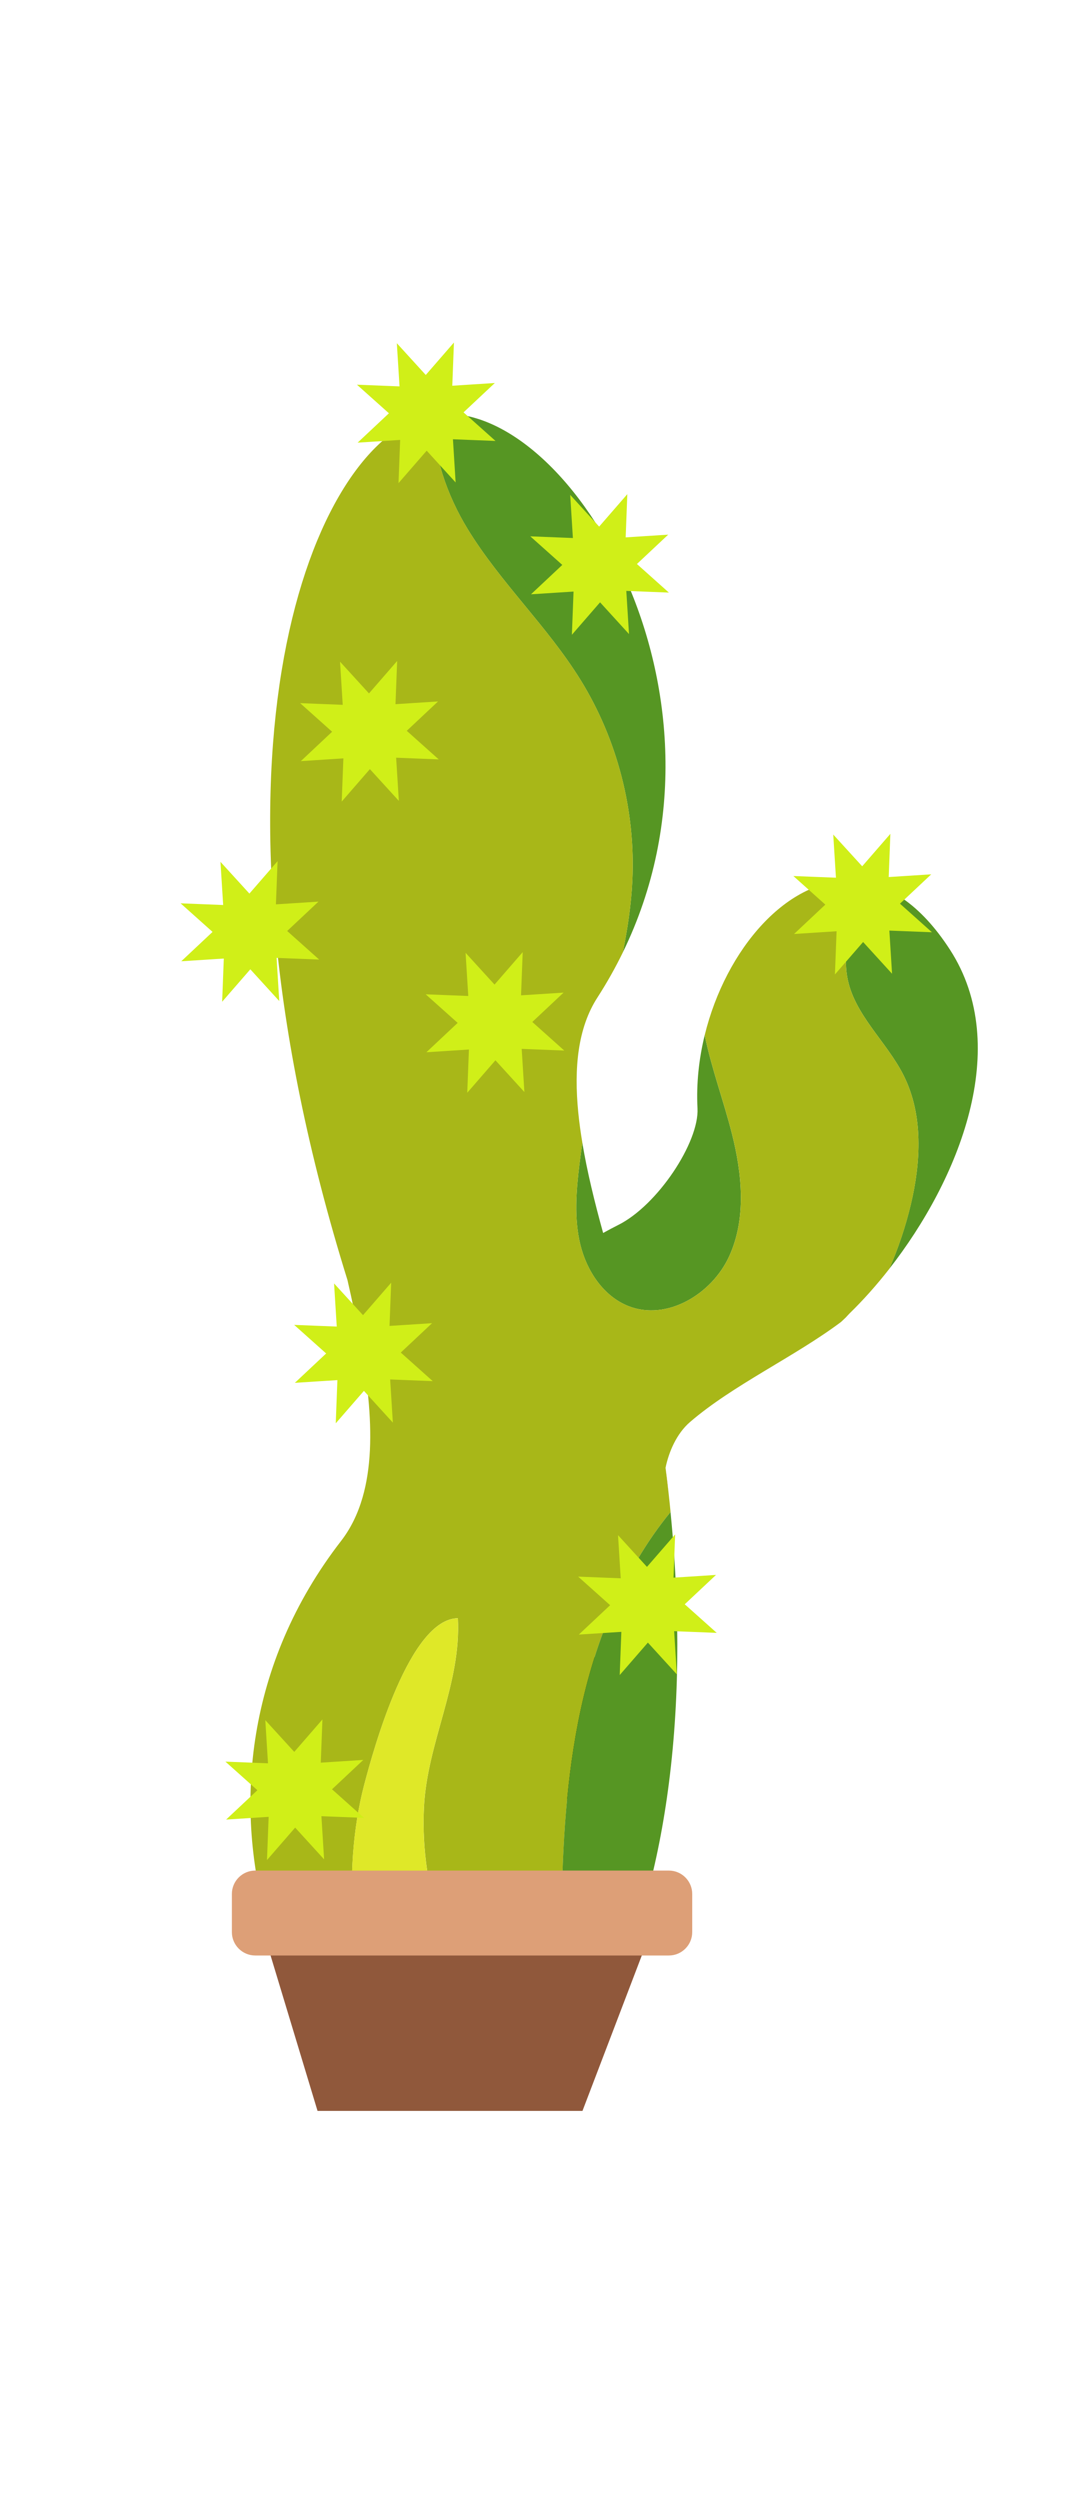 <?xml version="1.0" encoding="utf-8"?>
<!-- Generator: Adobe Illustrator 25.4.1, SVG Export Plug-In . SVG Version: 6.00 Build 0)  -->
<svg version="1.1" id="Layer_1" xmlns="http://www.w3.org/2000/svg" xmlns:xlink="http://www.w3.org/1999/xlink" x="0px" y="0px"
	 viewBox="0 0 650 1500" style="enable-background:new 0 0 650 1500;" xml:space="preserve">
<style type="text/css">
	.st0{fill:#90583B;}
	.st1{fill:#001400;}
	.st2{fill:none;}
	.st3{fill:#569623;}
	.st4{fill:#A8B718;}
	.st5{fill:#DFE828;}
	.st6{fill:#EFA990;}
	.st7{fill:#DD9F77;}
	.st8{fill:#D0EF18;}
</style>
<g>
	<polygon class="st0" points="349.59,1266.5 190.58,1266.5 154.61,1147.52 395.02,1147.52 	"/>
	<path class="st1" d="M351.3,1079.31h-56.99c-7.7,0-14-6.3-14-14v-58.2c0-7.7,6.3-14,14-14h56.99c7.7,0,14,6.3,14,14v58.2
		C365.3,1073.01,359,1079.31,351.3,1079.31z"/>
	<g>
		<path class="st1" d="M386.68,837.99c-0.11,0.15-0.25,0.27-0.38,0.42l-0.09,0.09c-0.68,0.69-1.38,1.36-2.06,1.87
			C384.99,839.59,385.85,838.79,386.68,837.99z"/>
		<path class="st1" d="M389.19,835.57c-0.93,0.96-1.9,1.91-2.89,2.84l-0.09,0.09c-0.66,0.62-1.36,1.26-2.06,1.87
			c0.84-0.78,1.7-1.58,2.53-2.38c0.09-0.09,0.18-0.16,0.25-0.25C387.68,837.03,388.44,836.3,389.19,835.57z"/>
	</g>
	<line class="st2" x1="-19.02" y1="1019.87" x2="505.66" y2="1019.87"/>
	<line class="st2" x1="-226.85" y1="591.83" x2="297.82" y2="591.83"/>
	<line class="st2" x1="51.3" y1="1116.51" x2="384.15" y2="1116.51"/>
	<line class="st2" x1="51.3" y1="1093.01" x2="434.73" y2="1093.01"/>
	<line class="st2" x1="17.7" y1="1104.76" x2="450.95" y2="1104.76"/>
	<g>
		<g>
			<path class="st3" d="M178.99,385.94c-2.34,19.84-3.38,39.81-3.5,59.79c-0.12,20.01,0.67,40.02,1.94,59.99
				c1.27,20,3.01,39.97,4.8,59.93c1.76,19.64,3.31,39.38,7.7,58.64c4.11,18.05,10.45,35.6,18.78,52.13
				c1.05,2.08,2.13,4.14,3.24,6.19c1.33,2.46,5.47,0.79,4.57-1.93c-7.6-22.81-15.2-45.76-19.28-69.51
				c-2.01-11.7-3.08-23.57-2.81-35.45c0.25-11.19,1.72-22.3,3.89-33.26c4.39-22.24,11.46-43.82,17.02-65.77
				c2.76-10.9,5.14-21.9,6.65-33.05c1.45-10.72,2.38-21.71,0.76-32.47c-1.47-9.72-5.61-19.29-13.7-25.24
				c-6.72-4.95-16.3-7.34-24.27-4.13c-2.09,0.84-3.92,1.97-5.66,3.41c-1.04,0.86-0.89,2.64,0,3.54c1.03,1.03,2.5,0.87,3.54,0
				c6.08-5.07,14.94-3.88,21.36-0.15c8.12,4.72,12.08,13.53,13.67,22.47c1.83,10.28,0.81,21.11-0.54,31.39
				c-1.42,10.75-3.73,21.37-6.37,31.88c-5.39,21.46-12.27,42.54-16.76,64.22c-2.23,10.76-3.86,21.67-4.42,32.64
				c-0.59,11.6,0.17,23.2,1.79,34.69c3.28,23.2,10.25,45.68,17.57,67.87c0.91,2.75,1.82,5.51,2.74,8.26
				c1.52-0.64,3.05-1.28,4.57-1.93c-8.71-16.06-15.43-33.15-19.99-50.84c-4.86-18.85-6.75-38.16-8.49-57.5
				c-1.78-19.76-3.55-39.53-4.9-59.33c-1.36-19.87-2.3-39.78-2.38-59.7c-0.09-19.78,0.67-39.57,2.67-59.24
				c0.26-2.51,0.53-5.02,0.83-7.53c0.16-1.34-1.26-2.5-2.5-2.5C180,383.44,179.15,384.59,178.99,385.94L178.99,385.94z"/>
		</g>
	</g>
	<g>
		<path class="st2" d="M347.08,667.58c0.58,5.89,1.42,11.94,2.45,18.11c2.4-16.78,5.44-33.46,9.16-49.99
			c4.83-21.43,10.77-42.72,15.11-64.23c-4.43,9.07-9.45,18.07-15.19,26.95C346.86,616.58,344.38,640.5,347.08,667.58z"/>
		<path class="st2" d="M512.72,528.54c-0.2-8.01-2.04-15.49-7.22-21.97c-10.11-12.64-29.68-14.21-43.99-6.83
			c-14.3,7.37-23.96,21.69-30.37,36.61c-9.54,22.21-13.16,47.01-10.38,71.07c0.53,4.59,1.29,9.13,2.21,13.64
			C435.59,569.4,472.98,526,512.72,528.54z"/>
		<path class="st2" d="M509.9,787.99c-0.5,0.49-1.35,1.46-2.3,2.46c-0.07,0.09-0.16,0.16-0.25,0.25c-0.83,0.8-1.69,1.6-2.53,2.38
			c-0.07,0.07-0.14,0.13-0.22,0.18c-27.88,20.87-64.71,37.72-90.53,59.96c-8.14,7.02-12.77,18.18-14.68,27.49
			c0.04,0.2,0.05,0.38,0.09,0.58c0.7,4.69,1.27,9.32,1.67,13.83c0.46,4.06,0.87,8.08,1.27,12.08c3.72-4.54,7.61-8.96,11.73-13.18
			c21.36-21.91,47.4-38.61,69.33-59.94c21.22-20.63,38.33-45.55,50.23-72.81C525.98,771.18,517.91,780.19,509.9,787.99z"/>
		<path class="st3" d="M570.24,569.92c-17.97-27.84-38.03-40.13-57.52-41.38c0.45,18-7.38,38.73-4.29,57.22
			c3.82,22.83,23.72,39,34.02,59.67c11.73,23.55,10.3,51.73,4.18,77.37c-3.15,13.19-7.49,26.08-12.9,38.48
			C575.51,707.84,607.85,628.21,570.24,569.92z"/>
		<path class="st3" d="M348.36,746.92c3.88,15.75,13.86,30.76,28.76,36.68c23.01,9.15,50.08-7.08,60.5-29.81
			c10.42-22.73,7.8-49.39,1.65-73.67c-5.02-19.8-12.26-39.12-16.32-59.07c-3.49,14.28-5.09,29.2-4.32,43.94
			c1.06,20.34-24.08,58.37-47.76,70.06c-2.89,1.46-5.85,3.02-8.88,4.71c-5.14-18.6-9.6-36.82-12.48-54.08
			c-0.61,4.27-1.21,8.54-1.73,12.82C345.82,714.62,344.48,731.17,348.36,746.92z"/>
		<path class="st3" d="M348.55,408.13c22.02,35.7,32.99,78.3,30.98,120.36c-0.69,14.49-2.87,28.77-5.74,42.97
			c76.34-156.35-34.57-335.48-113.84-322.53c-0.27,23.5,8.29,48.1,20.71,68.44C300.41,349.68,328.68,375.91,348.55,408.13z"/>
		<path class="st4" d="M542.45,645.42c-10.3-20.67-30.2-36.83-34.02-59.67c-3.1-18.49,4.74-39.22,4.29-57.22
			c-39.73-2.54-77.13,40.86-89.76,92.51c4.06,19.96,11.3,39.27,16.32,59.07c6.16,24.27,8.77,50.94-1.65,73.67
			c-10.42,22.73-37.5,38.96-60.5,29.81c-14.9-5.92-24.88-20.94-28.76-36.68c-3.88-15.75-2.55-32.3-0.57-48.41
			c0.52-4.28,1.12-8.55,1.73-12.82c-1.03-6.17-1.87-12.22-2.45-18.11c-2.69-27.08-0.22-51,11.54-69.17
			c5.73-8.88,10.76-17.88,15.19-26.95c2.87-14.19,5.05-28.48,5.74-42.97c2-42.06-8.96-84.66-30.98-120.36
			c-19.87-32.22-48.15-58.45-67.88-90.76c-12.42-20.34-20.99-44.94-20.71-68.44c-2.48,0.4-4.93,0.97-7.34,1.76
			c-68.43,22.35-139.86,210.02-44.08,517.38c11.05,48.55,19.18,95.48,9.01,130.49c-2.8,9.64-6.98,18.38-12.86,25.98
			c-57.41,74.18-63.7,158.84-44.94,226.9c17.17,3.65,35.07,4.85,52.83,5.49c-3.24-28.75-0.67-60.53,5.84-85.52
			c6.01-23.03,27.39-100.11,56.38-100.52c2.1,39.44-18.43,74.55-20.36,113.47c-1.31,26.38,3.16,50.18,9.94,74.02
			c2.9,0.08,5.8,0.16,8.71,0.24c13.05,0.35,26.12,0.71,39.17,0.12c8.25-0.37,16.47-1.15,24.65-2.22
			c0.4-41.32,2.13-82.66,10.04-123.13c8.91-45.65,26.31-90.59,55.5-126.2c-0.4-4-0.81-8.02-1.27-12.08
			c-0.5-4.57-1.06-9.19-1.67-13.83c-0.04-0.2-0.05-0.38-0.09-0.58c1.9-9.32,6.53-20.47,14.68-27.49
			c25.82-22.24,62.65-39.09,90.53-59.96c0.07-0.05,0.14-0.11,0.22-0.18c0.84-0.78,1.7-1.58,2.53-2.38c0.09-0.09,0.18-0.16,0.25-0.25
			c0.95-1,1.79-1.97,2.3-2.46c8.01-7.8,16.08-16.8,23.82-26.71c5.42-12.41,9.75-25.29,12.9-38.48
			C552.75,697.16,554.18,668.97,542.45,645.42z"/>
		<path class="st5" d="M254.43,1084.39c1.93-38.92,22.45-74.03,20.36-113.47c-28.99,0.4-50.37,77.48-56.38,100.52
			c-6.52,24.98-9.09,56.76-5.84,85.52c4.45,0.16,8.9,0.3,13.32,0.42c12.83,0.35,25.66,0.69,38.49,1.04
			C257.59,1134.57,253.12,1110.77,254.43,1084.39z"/>
		<path class="st3" d="M336.9,1156.54c16.43-2.15,32.7-5.57,48.75-9.89c12.14-41.01,20.01-91.06,20.81-149.58
			c0.38-28.03-0.86-58.01-4.02-89.86c-29.19,35.62-46.59,80.55-55.5,126.2C339.03,1073.88,337.3,1115.21,336.9,1156.54z"/>
		<path class="st6" d="M401.17,895.13c-0.39-4.51-0.97-9.13-1.67-13.83C400.11,885.94,400.66,890.56,401.17,895.13z"/>
		<path class="st2" d="M294.97,523.31c-5.11-26.78-14.26-59.59-30.88-81.64c-23.26-30.85-23.15,36.68-23.51,48.41
			c-0.35,11.4-0.67,23.1,2.97,33.9c3.19,9.45,9.2,17.6,15.13,25.57c4.4,5.92,9.52,12.3,16.74,13.45c8.5,1.35,16.6-5.62,19.48-13.84
			C297.76,540.94,296.6,531.88,294.97,523.31z"/>
	</g>
	<path class="st7" d="M401.46,1173.25H153.17c-7.7,0-14-6.3-14-14v-22.95c0-7.7,6.3-14,14-14h248.29c7.7,0,14,6.3,14,14v22.95
		C415.46,1166.95,409.16,1173.25,401.46,1173.25z"/>
	<polygon class="st8" points="200.5,770.02 217.87,789.06 234.78,769.59 233.79,795.52 259.32,793.88 240.54,811.5 259.73,828.65 
		234.17,827.64 235.79,853.54 218.42,834.49 201.51,853.96 202.5,828.03 176.97,829.67 195.75,812.05 176.55,794.9 202.11,795.91 	
		"/>
	<polygon class="st8" points="500.1,500.71 517.48,519.75 534.39,500.28 533.39,526.21 558.92,524.57 540.15,542.19 559.34,559.34 
		533.78,558.33 535.4,584.23 518.02,565.18 501.11,584.65 502.11,558.73 476.58,560.37 495.35,542.75 476.16,525.59 501.72,526.6 	
		"/>
	<polygon class="st8" points="370.93,921.05 388.3,940.09 405.21,920.62 404.22,946.55 429.75,944.91 410.97,962.53 430.17,979.68 
		404.61,978.67 406.22,1004.57 388.85,985.52 371.94,1004.99 372.93,979.07 347.4,980.71 366.18,963.08 346.99,945.93 
		372.55,946.94 	"/>
	<polygon class="st8" points="159.23,1032.05 176.61,1051.09 193.52,1031.62 192.52,1057.55 218.05,1055.91 199.27,1073.53 
		218.47,1090.68 192.91,1089.67 194.52,1115.57 177.15,1096.52 160.24,1115.99 161.24,1090.06 135.71,1091.7 154.48,1074.08 
		135.29,1056.93 160.85,1057.94 	"/>
	<polygon class="st8" points="238.17,205.92 255.54,224.97 272.45,205.5 271.46,231.43 296.99,229.79 278.21,247.41 297.41,264.56 
		271.85,263.55 273.46,289.45 256.09,270.4 239.18,289.87 240.17,263.94 214.64,265.58 233.42,247.96 214.23,230.81 239.79,231.82 	
		"/>
	<polygon class="st8" points="279.43,571.67 296.81,590.72 313.72,571.25 312.72,597.18 338.25,595.54 319.48,613.16 338.67,630.31 
		313.11,629.3 314.73,655.2 297.35,636.15 280.44,655.62 281.44,629.69 255.91,631.33 274.68,613.71 255.49,596.56 281.05,597.57 	
		"/>
	<polygon class="st8" points="342.23,296.91 359.6,315.95 376.51,296.48 375.52,322.41 401.05,320.77 382.27,338.39 401.46,355.54 
		375.9,354.53 377.52,380.43 360.15,361.38 343.24,380.85 344.23,354.93 318.7,356.56 337.48,338.94 318.28,321.79 343.84,322.8 	
		"/>
	<polygon class="st8" points="204.08,396.99 221.46,416.03 238.37,396.56 237.37,422.49 262.9,420.85 244.13,438.47 263.32,455.62 
		237.76,454.61 239.38,480.51 222,461.46 205.09,480.93 206.09,455.01 180.56,456.65 199.33,439.03 180.14,421.87 205.7,422.88 	"/>
	<polygon class="st8" points="132.32,517.08 149.69,536.13 166.6,516.66 165.61,542.59 191.14,540.95 172.36,558.57 191.56,575.72 
		166,574.71 167.61,600.61 150.24,581.56 133.33,601.03 134.32,575.1 108.79,576.74 127.57,559.12 108.38,541.97 133.94,542.98 	"/>
</g>
</svg>
